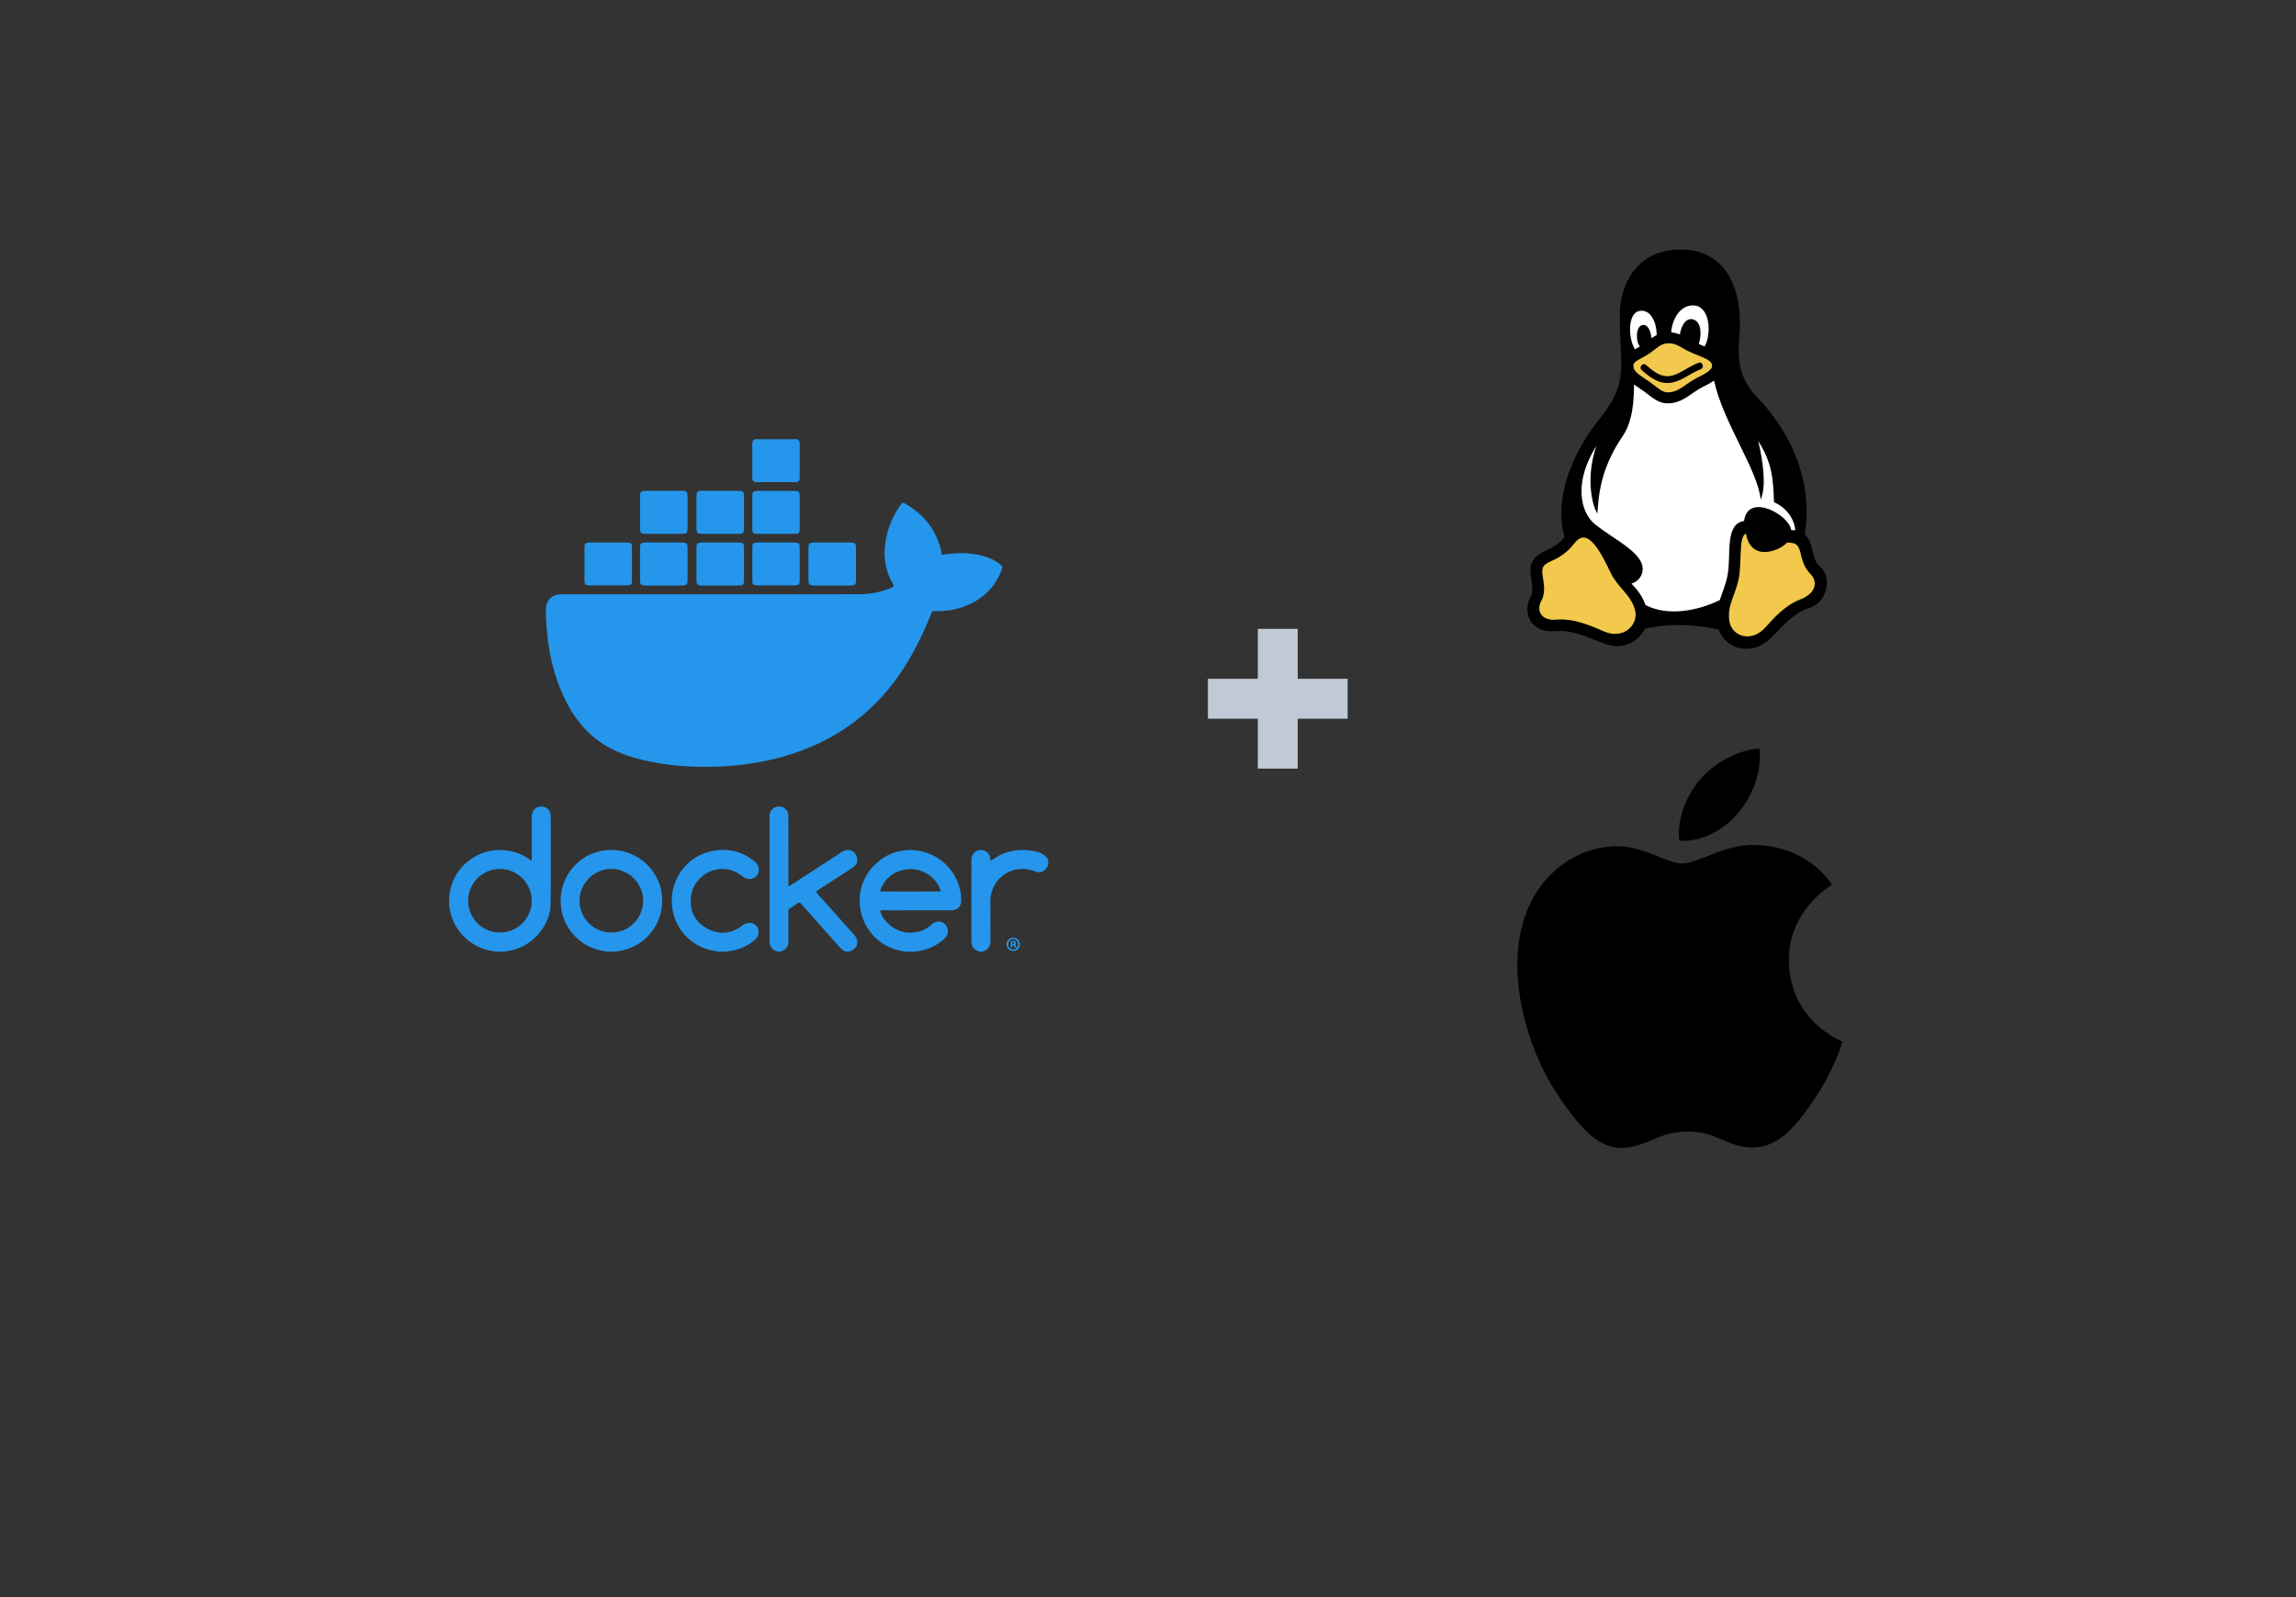 <svg width="230" height="160" viewBox="0 0 230 160" fill="none" xmlns="http://www.w3.org/2000/svg">
<rect x="0" y="0" width="230" height="160" fill="#333333" stroke="none"/>
<rect x="20" y="10" width="190" height="120" rx="4" />
<path d="M45 89.591C45.094 89.431 45.086 89.245 45.124 89.072C45.615 86.874 47.632 85.221 49.882 85.159C51.078 85.127 52.161 85.429 53.123 86.15C53.157 86.176 53.186 86.22 53.245 86.202C53.292 86.128 53.269 86.043 53.269 85.964C53.27 84.582 53.267 83.2 53.271 81.818C53.273 81.189 53.662 80.786 54.24 80.795C54.764 80.803 55.169 81.192 55.169 81.717C55.172 84.655 55.191 87.594 55.16 90.533C55.137 92.791 53.231 94.908 50.99 95.25C50.877 95.268 50.751 95.25 50.654 95.335H49.559C49.53 95.27 49.469 95.294 49.421 95.288C47.4 95.036 45.67 93.516 45.153 91.543C45.095 91.319 45.097 91.082 45 90.868L45 89.591ZM53.267 90.241C53.27 88.491 51.828 87.046 50.08 87.05C49.45 87.05 48.835 87.237 48.311 87.587C47.788 87.937 47.379 88.435 47.138 89.017C46.897 89.598 46.834 90.239 46.957 90.856C47.08 91.474 47.383 92.042 47.828 92.487C48.273 92.933 48.84 93.237 49.458 93.36C50.075 93.483 50.716 93.421 51.298 93.18C51.88 92.94 52.378 92.532 52.728 92.009C53.079 91.486 53.267 90.871 53.267 90.241Z" fill="#2596EC"/>
<path d="M90.547 95.335C90.395 95.243 90.216 95.252 90.051 95.215C87.787 94.702 86.172 92.678 86.113 90.356C86.045 87.681 88.038 85.793 89.891 85.321C92.814 84.576 95.717 86.443 96.23 89.418C96.273 89.673 96.294 89.931 96.293 90.189C96.291 90.804 95.921 91.191 95.305 91.192C93.292 91.196 91.279 91.197 89.266 91.194C88.954 91.194 88.642 91.199 88.331 91.191C88.174 91.187 88.156 91.236 88.205 91.377C88.576 92.456 89.738 93.339 90.888 93.422C91.829 93.49 92.656 93.246 93.358 92.596C93.769 92.214 94.347 92.239 94.705 92.628C95.06 93.014 95.039 93.621 94.635 94.002C93.889 94.717 92.93 95.17 91.904 95.292C91.845 95.299 91.78 95.284 91.733 95.335H90.547ZM91.205 89.311C92.138 89.311 93.071 89.311 94.004 89.31C94.275 89.31 94.275 89.31 94.171 89.053C93.633 87.732 92.246 86.9 90.804 87.096C89.588 87.262 88.707 87.919 88.225 89.07C88.128 89.302 88.138 89.31 88.383 89.31C89.323 89.311 90.264 89.311 91.205 89.311Z" fill="#2596EC"/>
<path d="M77.872 95.335C77.838 95.283 77.777 95.296 77.729 95.279C77.548 95.217 77.391 95.101 77.277 94.948C77.163 94.795 77.098 94.611 77.09 94.421C77.083 94.254 77.086 94.086 77.086 93.919C77.085 89.924 77.085 85.928 77.086 81.932C77.086 81.781 77.076 81.628 77.118 81.479C77.182 81.262 77.321 81.075 77.51 80.951C77.699 80.826 77.925 80.772 78.15 80.799C78.606 80.855 78.967 81.227 78.972 81.689C78.983 82.737 78.978 83.786 78.978 84.834C78.979 86.148 78.979 87.463 78.978 88.78C79.089 88.802 79.149 88.719 79.219 88.673C80.933 87.562 82.645 86.45 84.357 85.336C85.001 84.919 85.781 85.265 85.869 86.01C85.914 86.385 85.778 86.688 85.446 86.901C84.272 87.657 83.104 88.423 81.928 89.177C81.756 89.287 81.722 89.348 81.875 89.518C83.115 90.896 84.347 92.28 85.574 93.669C86.125 94.29 85.908 95.055 85.111 95.308C85.097 95.312 85.088 95.326 85.076 95.335H84.757C84.442 95.25 84.234 95.028 84.026 94.793C82.758 93.362 81.489 91.933 80.216 90.506C80.123 90.4 80.055 90.381 79.936 90.465C79.689 90.64 79.435 90.808 79.175 90.963C79.028 91.05 78.972 91.15 78.974 91.327C78.983 92.328 78.981 93.329 78.977 94.331C78.975 94.835 78.732 95.149 78.247 95.3C78.227 95.309 78.208 95.321 78.192 95.335L77.872 95.335Z" fill="#2596EC"/>
<path d="M60.684 95.335C60.518 95.235 60.325 95.254 60.145 95.214C59.13 94.99 58.209 94.461 57.504 93.697C56.8 92.932 56.347 91.971 56.206 90.941C55.855 88.318 57.514 85.881 60.061 85.282C62.851 84.626 65.633 86.384 66.229 89.179C66.818 91.937 65.034 94.667 62.276 95.231C62.11 95.266 61.932 95.246 61.778 95.335H60.684ZM64.427 90.23C64.427 88.483 62.976 87.04 61.229 87.05C59.487 87.06 58.048 88.505 58.055 90.237C58.055 90.656 58.138 91.07 58.298 91.457C58.459 91.843 58.694 92.195 58.99 92.49C59.286 92.786 59.638 93.021 60.025 93.181C60.411 93.34 60.826 93.422 61.245 93.422C61.663 93.422 62.078 93.339 62.464 93.178C62.851 93.017 63.202 92.782 63.497 92.486C63.793 92.189 64.027 91.838 64.187 91.451C64.346 91.064 64.428 90.649 64.427 90.23Z" fill="#2596EC"/>
<path d="M71.808 95.335C71.65 95.236 71.465 95.256 71.293 95.218C70.266 94.996 69.333 94.46 68.623 93.684C67.913 92.908 67.462 91.931 67.332 90.888C67.002 88.298 68.652 85.866 71.18 85.294C72.819 84.923 74.332 85.233 75.639 86.341C76.104 86.735 76.15 87.387 75.752 87.79C75.412 88.133 74.854 88.156 74.444 87.831C74.004 87.481 73.526 87.22 72.968 87.107C71.156 86.742 69.34 88.097 69.204 89.939C69.101 91.327 69.661 92.397 70.887 93.043C72.101 93.682 73.29 93.555 74.38 92.697C74.831 92.343 75.437 92.368 75.775 92.764C76.128 93.177 76.061 93.774 75.609 94.16C74.884 94.783 73.99 95.176 73.041 95.288C72.993 95.295 72.931 95.269 72.903 95.335H71.808Z" fill="#2596EC"/>
<path d="M105 86.628C104.845 87.037 104.595 87.335 104.124 87.377C103.919 87.395 103.738 87.315 103.553 87.248C101.755 86.604 99.838 87.577 99.328 89.395C99.249 89.68 99.21 89.975 99.213 90.272C99.213 91.555 99.194 92.839 99.221 94.122C99.234 94.733 99.023 95.142 98.435 95.335H98.07C98.047 95.318 98.023 95.303 97.997 95.29C97.538 95.117 97.309 94.811 97.308 94.327C97.305 91.601 97.305 88.875 97.309 86.149C97.309 85.629 97.656 85.221 98.112 85.167C98.63 85.107 99.069 85.39 99.186 85.87C99.214 85.985 99.213 86.108 99.228 86.253C99.323 86.188 99.409 86.13 99.493 86.071C100.594 85.293 101.822 85.046 103.146 85.196C103.41 85.223 103.671 85.273 103.926 85.345C104.392 85.483 104.789 85.706 105 86.172V86.628Z" fill="#2596EC"/>
<path d="M79.879 44C80.056 44.111 80.113 44.269 80.112 44.479C80.104 45.602 80.109 46.725 80.108 47.848C80.107 48.183 79.993 48.299 79.657 48.3C78.375 48.301 77.093 48.301 75.81 48.299C75.474 48.299 75.363 48.185 75.362 47.847C75.361 46.724 75.366 45.601 75.358 44.478C75.356 44.267 75.416 44.111 75.593 44H79.879Z" fill="#2496EC"/>
<path d="M71.158 59.537C76.142 59.537 81.126 59.546 86.11 59.531C87.222 59.529 88.322 59.299 89.342 58.857C89.518 58.781 89.578 58.721 89.46 58.518C88.514 56.888 88.41 55.159 88.894 53.37C89.181 52.313 89.666 51.319 90.322 50.441C90.384 50.358 90.425 50.317 90.538 50.379C92.394 51.393 93.661 52.88 94.218 54.94C94.265 55.1 94.299 55.263 94.32 55.429C94.335 55.571 94.392 55.575 94.513 55.557C95.808 55.362 97.099 55.338 98.378 55.669C99.085 55.852 99.738 56.136 100.297 56.622C100.415 56.725 100.441 56.798 100.391 56.943C99.673 59.017 98.19 60.273 96.137 60.909C95.326 61.16 94.487 61.245 93.64 61.222C93.433 61.216 93.354 61.287 93.283 61.467C92.43 63.617 91.418 65.685 90.095 67.591C87.23 71.718 83.342 74.397 78.532 75.775C76.376 76.392 74.175 76.709 71.936 76.797C69.466 76.893 67.019 76.738 64.605 76.185C62.976 75.811 61.411 75.268 60.035 74.281C58.386 73.097 57.249 71.504 56.415 69.679C55.614 67.927 55.141 66.082 54.888 64.176C54.756 63.151 54.687 62.12 54.682 61.087C54.673 60.134 55.273 59.538 56.228 59.538C61.205 59.537 66.181 59.537 71.158 59.537Z" fill="#2496EC"/>
<path d="M66.507 54.349C67.144 54.349 67.782 54.349 68.42 54.349C68.752 54.35 68.875 54.469 68.875 54.802C68.877 55.933 68.877 57.064 68.875 58.195C68.875 58.53 68.758 58.656 68.424 58.657C67.141 58.661 65.858 58.661 64.575 58.657C64.241 58.656 64.119 58.531 64.119 58.2C64.116 57.069 64.116 55.938 64.118 54.807C64.119 54.465 64.243 54.35 64.593 54.349C65.231 54.349 65.869 54.349 66.507 54.349Z" fill="#2596EC"/>
<path d="M66.489 53.482C65.851 53.482 65.213 53.483 64.576 53.481C64.249 53.48 64.119 53.353 64.119 53.026C64.117 51.895 64.117 50.763 64.119 49.632C64.12 49.29 64.243 49.171 64.593 49.17C65.861 49.169 67.129 49.169 68.397 49.17C68.757 49.171 68.875 49.289 68.876 49.65C68.877 50.766 68.877 51.882 68.876 52.998C68.876 53.368 68.758 53.481 68.379 53.481C67.749 53.482 67.119 53.482 66.489 53.482Z" fill="#2596EC"/>
<path d="M72.171 54.349C72.809 54.349 73.446 54.348 74.084 54.349C74.398 54.35 74.528 54.475 74.529 54.791C74.531 55.93 74.531 57.069 74.529 58.208C74.528 58.526 74.406 58.655 74.088 58.656C72.797 58.661 71.506 58.661 70.215 58.657C69.896 58.655 69.771 58.526 69.77 58.211C69.766 57.072 69.766 55.933 69.77 54.795C69.771 54.471 69.903 54.35 70.235 54.349C70.88 54.349 71.526 54.349 72.171 54.349Z" fill="#2596EC"/>
<path d="M83.372 54.349C84.009 54.349 84.647 54.349 85.285 54.349C85.626 54.35 85.747 54.471 85.748 54.819C85.749 55.942 85.749 57.066 85.748 58.189C85.747 58.526 85.63 58.655 85.301 58.657C84.011 58.661 82.72 58.661 81.429 58.656C81.113 58.655 80.989 58.525 80.988 58.206C80.985 57.075 80.985 55.944 80.988 54.813C80.989 54.468 81.115 54.35 81.458 54.349C82.096 54.349 82.734 54.349 83.372 54.349Z" fill="#2596EC"/>
<path d="M72.127 53.482C71.497 53.482 70.867 53.483 70.237 53.481C69.897 53.48 69.77 53.355 69.769 53.012C69.767 51.889 69.767 50.765 69.769 49.642C69.77 49.296 69.894 49.171 70.236 49.17C71.511 49.168 72.787 49.168 74.062 49.17C74.405 49.171 74.528 49.294 74.529 49.64C74.531 50.764 74.531 51.887 74.529 53.011C74.528 53.364 74.403 53.481 74.04 53.481C73.403 53.482 72.765 53.482 72.127 53.482Z" fill="#2596EC"/>
<path d="M60.938 54.349C61.584 54.349 62.229 54.348 62.874 54.35C63.175 54.35 63.307 54.473 63.308 54.778C63.313 55.924 63.313 57.07 63.308 58.216C63.307 58.536 63.184 58.648 62.858 58.649C61.575 58.65 60.293 58.65 59.01 58.649C58.673 58.648 58.554 58.533 58.553 58.2C58.551 57.062 58.551 55.923 58.554 54.785C58.554 54.473 58.685 54.35 59.003 54.349C59.648 54.348 60.293 54.348 60.938 54.349Z" fill="#2596EC"/>
<path d="M77.734 49.179C78.372 49.179 79.009 49.178 79.647 49.18C79.999 49.181 80.107 49.29 80.108 49.643C80.108 50.766 80.108 51.889 80.107 53.013C80.107 53.361 79.99 53.481 79.647 53.481C78.372 53.482 77.097 53.482 75.822 53.481C75.479 53.481 75.362 53.362 75.362 53.013C75.361 51.89 75.361 50.766 75.362 49.643C75.362 49.288 75.469 49.181 75.822 49.18C76.459 49.178 77.097 49.179 77.734 49.179Z" fill="#2496EC"/>
<path d="M77.721 58.649C77.083 58.649 76.446 58.651 75.808 58.649C75.472 58.647 75.362 58.535 75.362 58.194C75.361 57.063 75.361 55.932 75.362 54.802C75.362 54.467 75.48 54.35 75.813 54.35C77.096 54.349 78.378 54.349 79.661 54.35C79.991 54.35 80.107 54.469 80.107 54.806C80.109 55.937 80.109 57.068 80.107 58.199C80.107 58.533 79.993 58.648 79.656 58.649C79.011 58.651 78.366 58.649 77.721 58.649Z" fill="#2496EC"/>
<path d="M101.51 93.946C101.598 93.946 101.684 93.963 101.765 93.996C101.845 94.03 101.918 94.079 101.98 94.141C102.041 94.203 102.09 94.277 102.123 94.358C102.156 94.438 102.172 94.525 102.172 94.612C102.171 94.7 102.153 94.786 102.118 94.866C102.084 94.946 102.034 95.019 101.972 95.08C101.909 95.141 101.835 95.189 101.754 95.221C101.673 95.253 101.586 95.269 101.499 95.267C101.119 95.264 100.81 94.955 100.821 94.589C100.83 94.413 100.906 94.247 101.035 94.127C101.164 94.007 101.334 93.942 101.51 93.946ZM101.807 94.974C102.001 94.835 102.054 94.612 101.949 94.38C101.902 94.27 101.817 94.182 101.709 94.131C101.601 94.081 101.479 94.071 101.365 94.104C101.262 94.135 101.171 94.196 101.105 94.28C101.039 94.364 101 94.466 100.994 94.573C100.98 94.788 101.108 95.015 101.309 95.079C101.488 95.137 101.679 95.17 101.81 94.97L101.807 94.974Z" fill="#2596EC"/>
<path d="M101.81 94.97C101.694 94.96 101.615 94.912 101.596 94.784C101.586 94.713 101.529 94.686 101.461 94.693C101.38 94.701 101.404 94.767 101.399 94.816C101.392 94.872 101.416 94.953 101.32 94.946C101.231 94.939 101.253 94.86 101.25 94.803C101.247 94.728 101.25 94.652 101.25 94.576C101.25 94.288 101.376 94.199 101.653 94.29C101.737 94.318 101.811 94.395 101.772 94.454C101.641 94.646 101.818 94.8 101.807 94.974L101.81 94.97ZM101.501 94.383C101.438 94.376 101.401 94.398 101.401 94.468C101.4 94.528 101.413 94.572 101.486 94.565C101.548 94.56 101.614 94.552 101.612 94.472C101.61 94.409 101.556 94.39 101.501 94.383Z" fill="#2596EC"/>
<path fill-rule="evenodd" clip-rule="evenodd" d="M130 63H126V68H121V72H126V77H130V72H135V68H130V63Z" fill="#BFCAD6"/>
<path d="M160.5 43.333C157.5 46 157.306 50.278 157.583 52.083L161.75 55.417L164.25 61.667L172.583 61.25L174.25 52.917C174.667 52.917 175.667 53.167 176.333 54.167C182.333 55.5 180.5 49.722 178.833 46.667C177.583 45 173.382 41.667 172.583 32.083C172.167 27.083 164.667 27.5 163.417 29.167C162.167 30.833 164.25 40 160.5 43.333Z" fill="white"/>
<path d="M163.417 59.167C162.583 57.917 160.083 53.333 158 52.917C157.861 53.472 157.25 54.75 155.917 55.417C154.25 56.25 153.833 57.083 154.25 58.333C154.667 59.583 152.167 62.5 154.667 62.5C158.833 62.5 161.75 65 163.417 63.75C165.083 62.5 164.25 60.417 163.417 59.167Z" fill="#F2C94C"/>
<path d="M175.917 52.917C173.833 52.5 173.417 54.167 173.833 55.833C174.25 57.5 172.583 60.833 172.583 62.5C174.667 65.833 177.167 64.167 178.833 61.667C183.833 58.75 182.167 58.333 181.333 55.833C180.5 53.333 178 53.333 175.917 52.917Z" fill="#F2C94C"/>
<path d="M166.75 33.75L163 36.667L167.167 40L173 36.667L166.75 33.75Z" fill="#F2C94C"/>
<path d="M182.302 56.748C181.385 56.005 181.742 54.363 180.79 53.553C181.712 47.945 179.128 43.002 176.048 39.833C173.463 37.175 174.297 34.588 174.297 32.35C174.297 28.773 172.828 25 168.38 25C163.625 25 162.322 28.967 162.275 31.23C162.162 36.667 163.373 38.08 160.192 42.037C156.448 46.692 155.897 51.335 156.742 53.798C156.347 54.258 155.813 54.768 154.817 55.19C152.063 56.39 154.082 58.398 153.32 59.823C153.103 60.228 153 60.652 153 61.057C153 62.307 153.993 63.388 155.798 63.227C158.233 63.01 160.48 64.735 161.933 64.735C163.217 64.735 164.27 64.005 164.76 63C167.055 62.435 169.888 62.507 172.182 63.098C172.593 64.25 173.71 65 174.952 65C177.67 65 178.193 61.918 181.312 60.875C182.435 60.5 183 59.41 183 58.395C183 57.745 182.768 57.127 182.302 56.748ZM167.057 39.307C166.525 39.307 166.085 38.877 165.39 38.36C164.51 37.707 163.615 37.33 163.625 36.643C163.625 36.172 164.257 36.027 165.073 35.508C165.95 34.953 166.292 34.39 167.155 34.39C168.038 34.39 168.305 34.837 169.505 35.355C170.685 35.867 171.507 36.067 171.507 36.643C171.507 37.235 170.272 37.658 169.577 38.09C168.555 38.72 168.03 39.307 167.057 39.307ZM169.832 30.615C171.302 30.85 171.467 33.433 170.763 34.705L170.172 34.463C170.478 33.558 170.473 32.068 169.447 31.973C168.795 31.913 168.375 32.773 168.285 33.51C168.03 33.403 167.752 33.327 167.413 33.298C167.517 31.76 168.51 30.403 169.832 30.615ZM164.16 31.167C165.287 30.887 165.952 32.197 165.957 33.558L165.44 33.875C165.37 33.303 165.115 32.38 164.475 32.577C163.79 32.79 163.902 34.382 164.283 34.708L163.773 34.992C163.073 33.813 163.075 31.437 164.16 31.167ZM160.635 63.238C157.363 61.75 156.252 62.088 155.627 62.088C154.332 62.088 153.908 61.123 154.395 60.21C154.808 59.435 154.68 58.623 154.578 57.972C154.422 56.973 154.393 56.648 155.375 56.218C156.733 55.642 157.337 54.9 157.787 54.345C159.05 52.783 160.325 55.24 161.37 57.428C162.048 58.847 163.383 59.565 163.795 61.137C164.173 62.588 162.612 64.138 160.635 63.238ZM172.28 60.115C169.973 61.237 167.035 61.752 164.837 60.613C164.512 59.675 163.992 59.068 163.432 58.458C164.33 58.222 164.997 57.102 164.198 55.977C163.347 54.775 161.607 53.937 159.848 52.577C158.203 51.305 157.683 48.17 159.923 44.667C158.832 47.77 159.47 50.63 160.018 51.448C160.132 49.802 160.262 47.052 162.512 43.757C163.647 42.093 163.663 39.897 163.688 38.523L164.722 39.23C165.482 39.792 166.118 40.41 167.032 40.41C168.382 40.41 169.128 39.633 170.168 38.988C170.575 38.738 171.19 38.485 171.707 38.133C172.573 42.26 176.163 47.223 176.365 50.05C177.2 48.33 176.128 44.193 176.128 44.193C177.532 46.335 177.643 48.12 177.705 50.31C178.687 50.712 179.74 51.758 179.837 53.137L179.428 53.09C179.218 51.558 175.083 49.308 174.712 52.192C172.728 52.493 173.45 55.635 173.05 57.672C172.867 58.603 172.527 59.34 172.28 60.115ZM180.357 60.047C178.715 60.68 177.607 62.025 176.845 62.86C175.378 64.47 173.438 63.698 173.232 62.192C173.013 60.582 173.832 59.703 174.185 57.902C174.507 56.257 174.147 53.725 174.903 53.455C175.395 56.377 178.347 55.148 179.02 54.352C180.115 54.352 180.207 54.722 180.452 55.747C180.605 56.388 180.817 56.928 181.415 57.563C182.112 58.308 181.898 59.452 180.357 60.047ZM167.023 38.37C165.938 38.37 165.127 37.648 164.467 37.088C164.128 36.803 164.55 36.277 164.888 36.563C165.533 37.11 166.183 37.688 167.023 37.688C168.035 37.688 168.927 36.823 170.135 36.347C170.547 36.185 170.782 36.822 170.373 36.983C169.2 37.445 168.258 38.37 167.023 38.37Z" fill="black"/>
<path d="M179.201 96.251C179.258 102.304 184.512 104.318 184.57 104.344C184.526 104.486 183.73 107.215 181.802 110.033C180.135 112.47 178.404 114.898 175.679 114.948C173 114.997 172.139 113.36 169.077 113.36C166.016 113.36 165.059 114.898 162.524 114.997C159.892 115.097 157.889 112.362 156.208 109.935C152.773 104.968 150.148 95.902 153.673 89.781C155.424 86.742 158.553 84.817 161.949 84.768C164.533 84.719 166.972 86.506 168.551 86.506C170.129 86.506 173.093 84.356 176.208 84.672C177.513 84.726 181.173 85.199 183.524 88.64C183.335 88.757 179.156 91.19 179.201 96.251V96.251ZM174.168 81.387C175.565 79.696 176.505 77.342 176.248 75C174.235 75.081 171.8 76.342 170.356 78.032C169.062 79.528 167.928 81.923 168.234 84.219C170.478 84.393 172.771 83.079 174.168 81.387" fill="black"/>
<defs>
<filter id="filter0_d" x="0" y="0" width="230" height="160" filterUnits="userSpaceOnUse" color-interpolation-filters="sRGB">
<feFlood flood-opacity="0" result="BackgroundImageFix"/>
<feColorMatrix in="SourceAlpha" type="matrix" values="0 0 0 0 0 0 0 0 0 0 0 0 0 0 0 0 0 0 127 0"/>
<feOffset dy="10"/>
<feGaussianBlur stdDeviation="10"/>
<feColorMatrix type="matrix" values="0 0 0 0 0 0 0 0 0 0 0 0 0 0 0 0 0 0 0.15 0"/>
<feBlend mode="normal" in2="BackgroundImageFix" result="effect1_dropShadow"/>
<feBlend mode="normal" in="SourceGraphic" in2="effect1_dropShadow" result="shape"/>
</filter>
</defs>
</svg>

